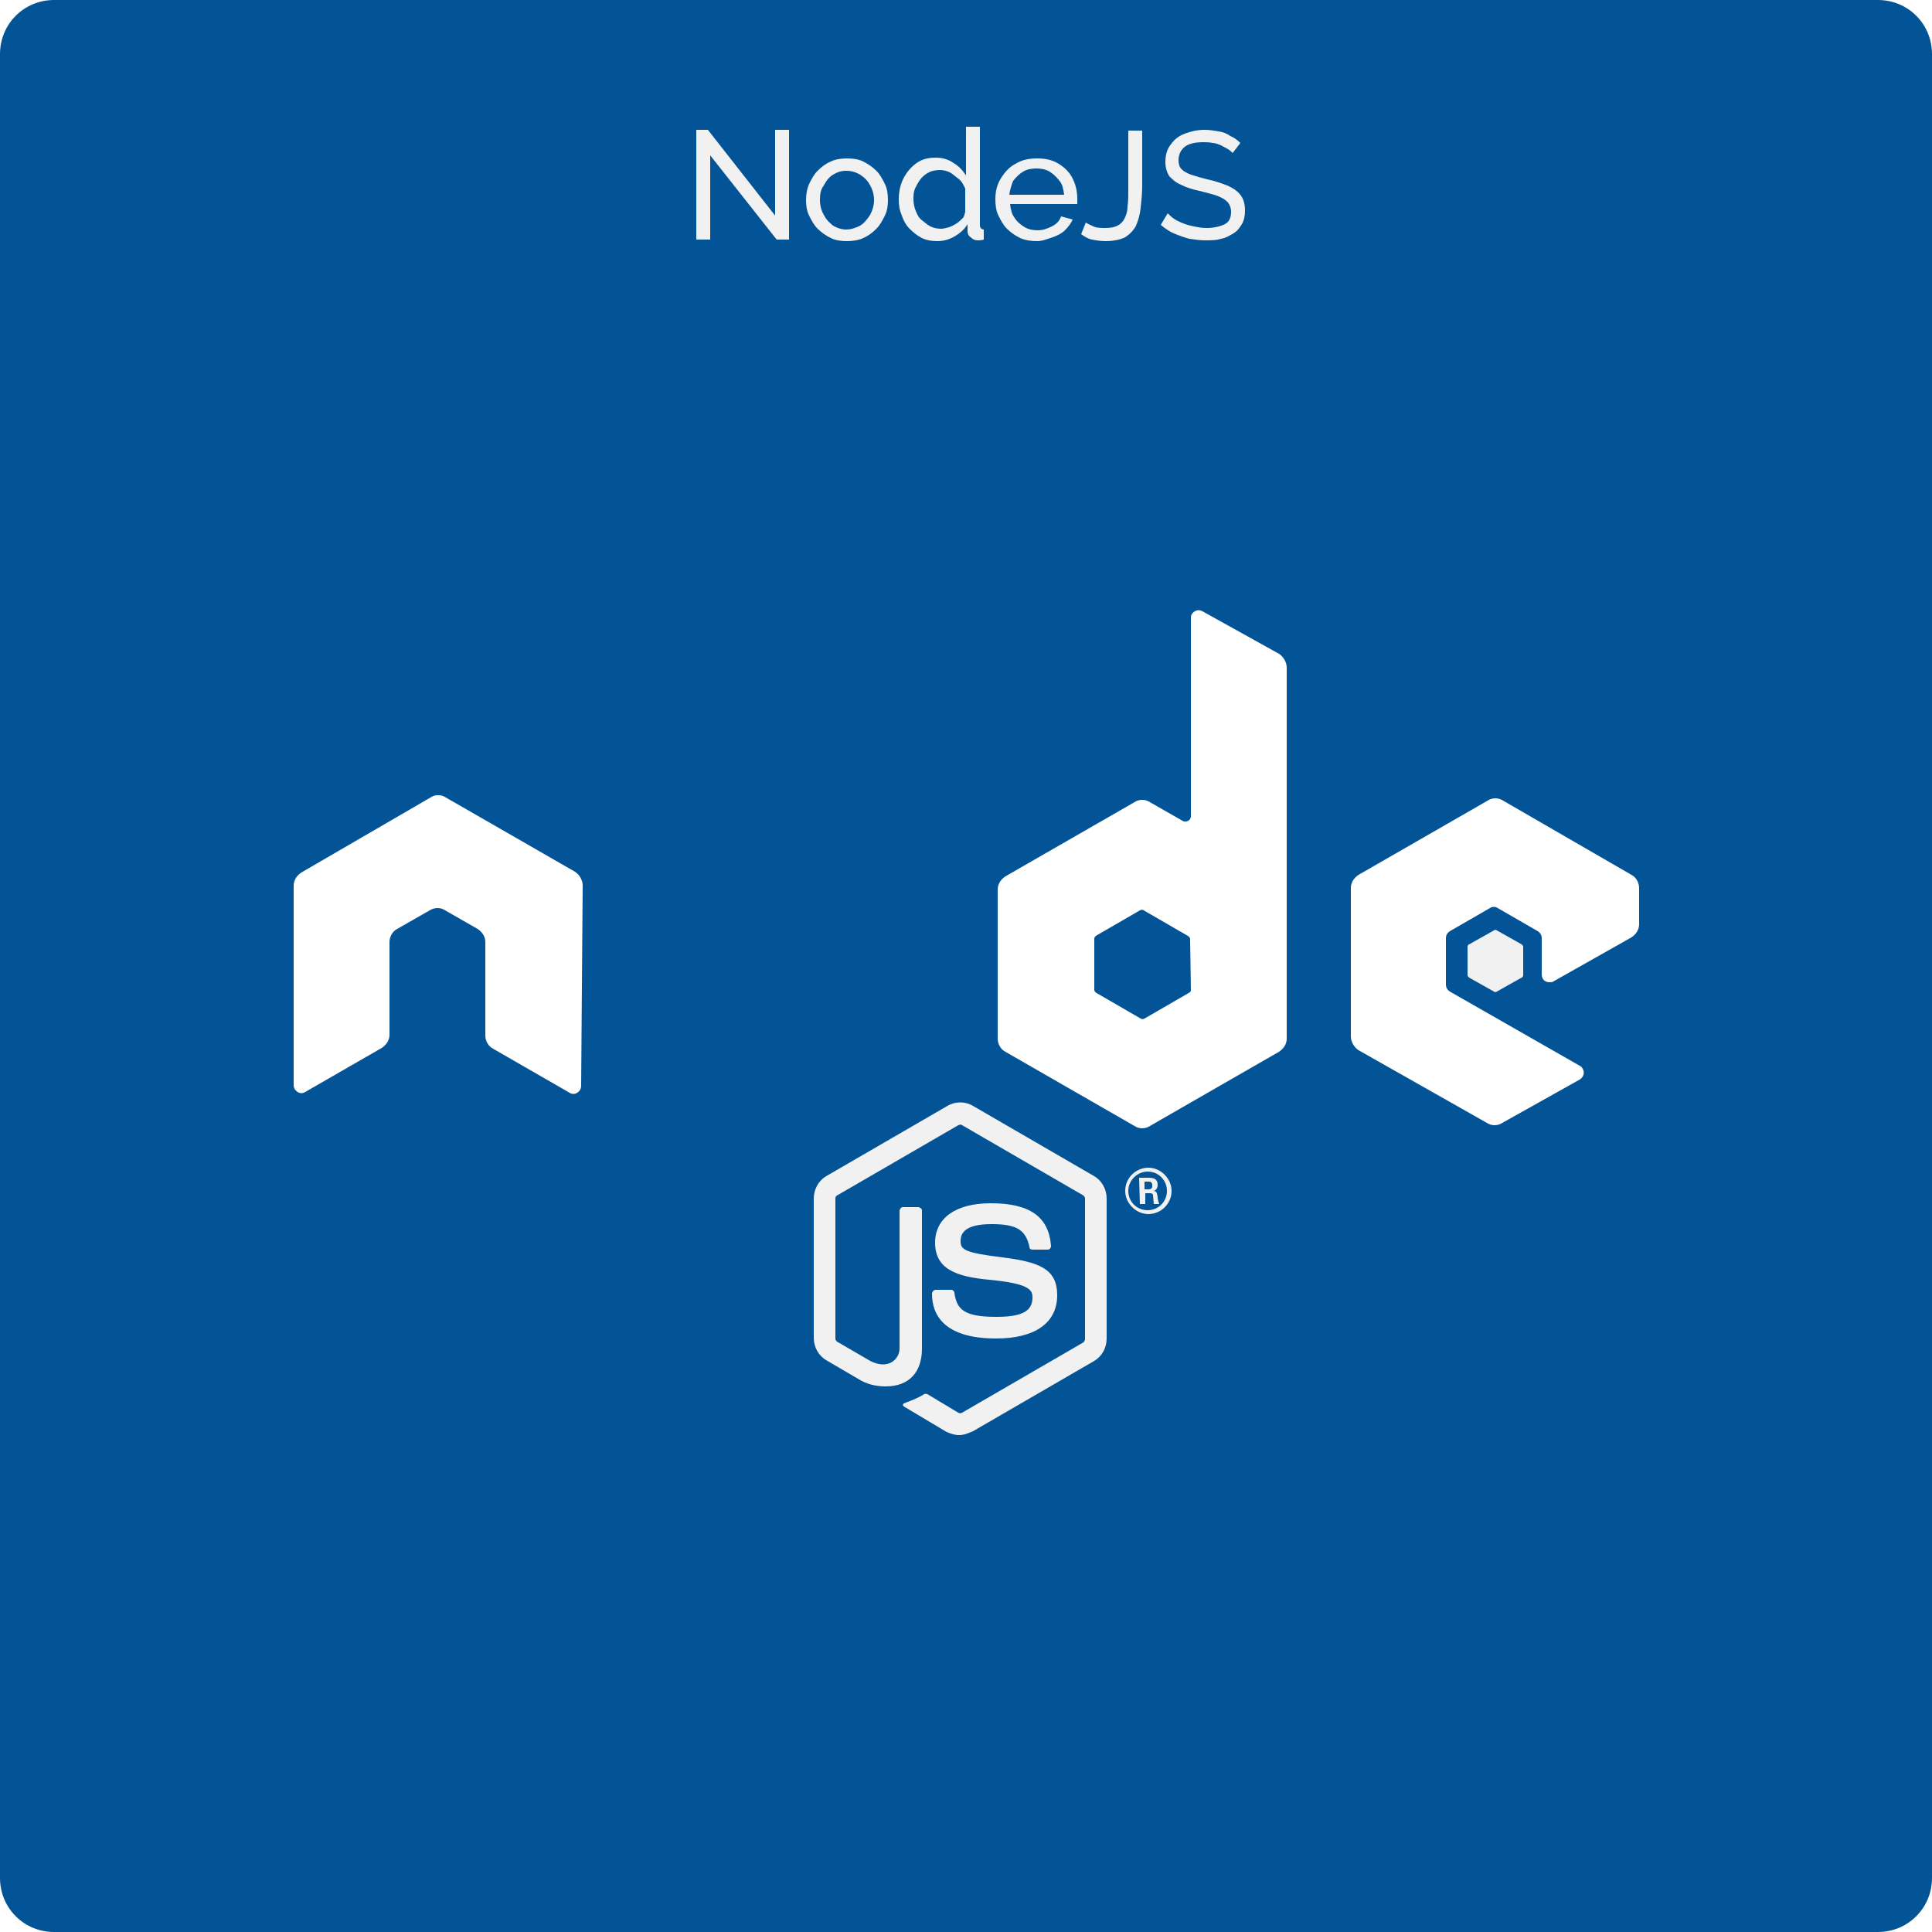 <?xml version="1.0" encoding="utf-8"?>
<!-- Generator: Adobe Illustrator 26.0.1, SVG Export Plug-In . SVG Version: 6.00 Build 0)  -->
<svg version="1.1" id="Layer_1" xmlns="http://www.w3.org/2000/svg" xmlns:xlink="http://www.w3.org/1999/xlink" x="0px" y="0px"
	 viewBox="0 0 250 250" style="enable-background:new 0 0 250 250;" xml:space="preserve">
<rect x="0" y="0" width="250" height="250" fill="#808080" stroke="none"/>
<style type="text/css">
	.st0{clip-path:url(#SVGID_00000112626916463133248340000007761486694571365521_);}
	.st1{fill:#FFFFFF;}
	.st2{fill:#035397;}
	.st3{enable-background:new    ;}
	.st4{fill:#F1F1F1;}
	.st5{fill-rule:evenodd;clip-rule:evenodd;fill:#FFFFFF;}
	.st6{fill-rule:evenodd;clip-rule:evenodd;fill:#F1F1F1;}
	.st7{clip-path:url(#SVGID_00000055683015352632639960000015874968838645010824_);}
	.st8{clip-path:url(#SVGID_00000083066523604250731140000001167496540187031482_);}
	.st9{clip-path:url(#SVGID_00000109719015834788826200000018400803465080408981_);}
</style>
<g>
	<defs>
		<rect id="SVGID_1_" y="0" width="250" height="250"/>
	</defs>
	<clipPath id="SVGID_00000121987246656021173130000007589404388457734811_">
		<use xlink:href="#SVGID_1_"  style="overflow:visible;"/>
	</clipPath>
	<g id="NodeJS" style="clip-path:url(#SVGID_00000121987246656021173130000007589404388457734811_);">
		<rect y="0" class="st1" width="250" height="250"/>
		<g id="Group_254">
			<path id="Rectangle_1" class="st2" d="M7,0h236c3.9,0,7,3.1,7,7v236c0,3.9-3.1,7-7,7H7c-3.9,0-7-3.1-7-7V7C0,3.1,3.1,0,7,0z"/>
			<g class="st3">
				<path class="st4" d="M91.9,20.1V31h-1.8V16.8h1.5l8.7,11.1V16.8h1.8V31h-1.6L91.9,20.1z"/>
				<path class="st4" d="M109.6,31.2c-0.8,0-1.5-0.1-2.1-0.4c-0.6-0.3-1.2-0.7-1.7-1.2c-0.5-0.5-0.8-1.1-1.1-1.7
					c-0.3-0.6-0.4-1.3-0.4-2c0-0.7,0.1-1.4,0.4-2.1c0.3-0.6,0.6-1.2,1.1-1.7c0.5-0.5,1-0.9,1.7-1.2c0.6-0.3,1.4-0.4,2.1-0.4
					c0.8,0,1.5,0.1,2.1,0.4c0.6,0.3,1.2,0.7,1.7,1.2c0.5,0.5,0.8,1.1,1.1,1.7s0.4,1.3,0.4,2.1c0,0.7-0.1,1.4-0.4,2s-0.6,1.2-1.1,1.7
					s-1,0.9-1.7,1.2C111.1,31.1,110.3,31.2,109.6,31.2z M106.1,25.9c0,0.7,0.2,1.4,0.5,1.9c0.3,0.6,0.7,1,1.2,1.4
					c0.5,0.3,1.1,0.5,1.7,0.5s1.2-0.2,1.8-0.5c0.5-0.3,0.9-0.8,1.3-1.4c0.3-0.6,0.5-1.2,0.5-1.9s-0.2-1.4-0.5-1.9
					c-0.3-0.6-0.7-1-1.3-1.4c-0.5-0.3-1.1-0.5-1.8-0.5s-1.2,0.2-1.7,0.5c-0.5,0.3-0.9,0.8-1.2,1.4C106.2,24.5,106.1,25.1,106.1,25.9
					z"/>
				<path class="st4" d="M116.3,25.8c0-1,0.2-1.9,0.6-2.7c0.4-0.8,1-1.5,1.7-2c0.7-0.5,1.5-0.7,2.5-0.7c0.8,0,1.6,0.2,2.3,0.7
					c0.7,0.4,1.2,1,1.6,1.6v-6.3h1.8V29c0,0.2,0,0.4,0.1,0.5c0.1,0.1,0.2,0.2,0.4,0.2V31c-0.3,0.1-0.6,0.1-0.8,0.1
					c-0.3,0-0.6-0.1-0.9-0.4c-0.3-0.2-0.4-0.5-0.4-0.8V29c-0.4,0.7-1,1.2-1.7,1.6s-1.4,0.6-2.2,0.6c-0.7,0-1.4-0.1-2-0.4
					c-0.6-0.3-1.1-0.7-1.6-1.2s-0.8-1.1-1-1.7C116.4,27.2,116.3,26.6,116.3,25.8z M124.9,27.4v-3c-0.2-0.4-0.4-0.9-0.8-1.2
					s-0.8-0.7-1.2-0.9c-0.4-0.2-0.9-0.3-1.3-0.3c-0.5,0-1,0.1-1.4,0.3c-0.4,0.2-0.8,0.5-1.1,0.9c-0.3,0.4-0.5,0.8-0.7,1.2
					c-0.2,0.5-0.2,0.9-0.2,1.4c0,0.5,0.1,1,0.3,1.5c0.2,0.5,0.4,0.9,0.8,1.2s0.7,0.6,1.1,0.8c0.4,0.2,0.9,0.3,1.4,0.3
					c0.3,0,0.6-0.1,1-0.2c0.3-0.1,0.7-0.3,1-0.5c0.3-0.2,0.6-0.5,0.8-0.7S124.8,27.7,124.9,27.4z"/>
				<path class="st4" d="M134.2,31.2c-0.8,0-1.5-0.1-2.2-0.4c-0.6-0.3-1.2-0.7-1.7-1.2c-0.5-0.5-0.8-1.1-1.1-1.7
					c-0.3-0.6-0.4-1.3-0.4-2.1c0-1,0.2-1.9,0.7-2.7c0.5-0.8,1.1-1.5,1.9-1.9c0.8-0.5,1.7-0.7,2.8-0.7c1.1,0,2,0.2,2.8,0.7
					s1.4,1.1,1.8,1.9c0.4,0.8,0.6,1.7,0.6,2.6c0,0.1,0,0.3,0,0.4s0,0.2,0,0.3h-8.7c0.1,0.7,0.2,1.3,0.6,1.8c0.3,0.5,0.8,0.9,1.3,1.2
					c0.5,0.3,1.1,0.4,1.7,0.4c0.6,0,1.2-0.2,1.8-0.5c0.6-0.3,1-0.7,1.2-1.3l1.5,0.4c-0.2,0.5-0.6,1-1,1.4c-0.4,0.4-1,0.7-1.6,0.9
					S134.9,31.2,134.2,31.2z M130.6,25.2h7.1c-0.1-0.7-0.2-1.3-0.6-1.8s-0.8-0.9-1.3-1.2c-0.5-0.3-1.1-0.4-1.7-0.4
					c-0.6,0-1.2,0.1-1.7,0.4c-0.5,0.3-0.9,0.7-1.3,1.2C130.9,23.9,130.7,24.5,130.6,25.2z"/>
				<path class="st4" d="M140.5,28.8c0.3,0.2,0.6,0.3,1,0.5c0.4,0.2,1,0.2,1.6,0.2c0.6,0,1.1-0.1,1.5-0.3c0.4-0.2,0.7-0.5,0.9-0.9
					c0.2-0.4,0.4-0.9,0.4-1.6c0.1-0.6,0.1-1.4,0.1-2.3v-7.5h1.8V24c0,1-0.1,2-0.2,2.9s-0.3,1.6-0.6,2.3c-0.3,0.6-0.8,1.1-1.4,1.5
					c-0.6,0.3-1.5,0.5-2.5,0.5c-0.7,0-1.3-0.1-1.8-0.2c-0.5-0.1-1-0.4-1.4-0.7L140.5,28.8z"/>
				<path class="st4" d="M159.5,19.8c-0.2-0.2-0.4-0.4-0.6-0.5c-0.3-0.2-0.6-0.3-0.9-0.5c-0.3-0.1-0.7-0.3-1.1-0.3
					c-0.4-0.1-0.8-0.1-1.2-0.1c-1.1,0-1.9,0.2-2.4,0.6s-0.8,1-0.8,1.7c0,0.5,0.1,0.9,0.4,1.2c0.3,0.3,0.7,0.5,1.2,0.7
					c0.6,0.2,1.3,0.4,2.1,0.6c1,0.2,1.8,0.5,2.6,0.8c0.7,0.3,1.3,0.7,1.7,1.2c0.4,0.5,0.6,1.2,0.6,2c0,0.7-0.1,1.3-0.4,1.8
					c-0.3,0.5-0.6,0.9-1.1,1.2c-0.5,0.3-1,0.6-1.6,0.7c-0.6,0.2-1.3,0.2-2,0.2c-0.7,0-1.4-0.1-2.1-0.2c-0.7-0.2-1.3-0.4-2-0.7
					s-1.2-0.7-1.7-1.1l0.9-1.5c0.2,0.2,0.5,0.5,0.8,0.7s0.7,0.4,1.2,0.6s0.9,0.3,1.4,0.4c0.5,0.1,1,0.2,1.6,0.2c1,0,1.8-0.2,2.4-0.5
					s0.8-0.9,0.8-1.6c0-0.5-0.2-1-0.5-1.3c-0.3-0.3-0.8-0.6-1.4-0.8c-0.6-0.2-1.4-0.4-2.2-0.6c-1-0.2-1.8-0.5-2.4-0.8
					c-0.7-0.3-1.1-0.7-1.5-1.1c-0.3-0.5-0.5-1.1-0.5-1.8c0-0.9,0.2-1.7,0.7-2.3c0.4-0.6,1-1.1,1.8-1.4s1.6-0.5,2.6-0.5
					c0.6,0,1.2,0.1,1.8,0.2c0.6,0.1,1.1,0.3,1.5,0.6c0.5,0.2,0.9,0.5,1.3,0.9L159.5,19.8z"/>
			</g>
		</g>
		<g id="NodeJS_logo" transform="translate(38 79)">
			<path id="Path_320" class="st4" d="M86.1,106.7c-0.6,0-1.1-0.2-1.6-0.4l-5.2-3.1c-0.8-0.4-0.4-0.6-0.1-0.7
				c0.8-0.3,1.6-0.6,2.4-1.1c0.1-0.1,0.3,0,0.4,0l4,2.4c0.2,0.1,0.3,0.1,0.5,0l15.7-9.1c0.1-0.1,0.2-0.3,0.2-0.4V76.1
				c0-0.2-0.1-0.3-0.2-0.4l-15.7-9.1c-0.1-0.1-0.3-0.1-0.5,0l-15.7,9.1c-0.2,0.1-0.2,0.3-0.2,0.4v18.1c0,0.2,0.1,0.3,0.2,0.4
				l4.3,2.5c2.3,1.2,3.8-0.2,3.8-1.6V77.7c0-0.2,0.2-0.5,0.4-0.5c0,0,0,0,0,0h2c0.2,0,0.5,0.2,0.5,0.4c0,0,0,0,0,0v17.9
				c0,3.1-1.7,4.9-4.7,4.9c-1.3,0-2.5-0.3-3.6-1l-4.1-2.4c-1-0.6-1.6-1.7-1.6-2.9V76.1c0-1.2,0.6-2.3,1.6-2.9l15.7-9.1
				c1-0.6,2.3-0.6,3.3,0l15.7,9.1c1,0.6,1.6,1.7,1.6,2.9v18.1c0,1.2-0.6,2.3-1.6,2.9l-15.7,9.1C87.2,106.5,86.7,106.7,86.1,106.7"/>
			<path id="Path_321" class="st4" d="M90.9,94.2c-6.9,0-8.3-3.2-8.3-5.8c0-0.2,0.2-0.5,0.5-0.5c0,0,0,0,0,0h2
				c0.2,0,0.4,0.2,0.4,0.4c0.3,2.1,1.2,3.1,5.4,3.1c3.3,0,4.7-0.7,4.7-2.5c0-1-0.4-1.8-5.6-2.3c-4.3-0.4-7-1.4-7-4.8
				c0-3.2,2.7-5.1,7.2-5.1c5,0,7.5,1.7,7.8,5.5c0,0.3-0.2,0.5-0.4,0.5c0,0,0,0,0,0h-2c-0.2,0-0.4-0.1-0.4-0.4
				c-0.5-2.2-1.7-2.9-4.9-2.9c-3.6,0-4,1.3-4,2.2c0,1.1,0.5,1.5,5.4,2.1c4.8,0.6,7.1,1.5,7.1,4.9C98.8,92.2,95.9,94.2,90.9,94.2
				 M110.1,74.9h0.5c0.3,0,0.5-0.1,0.5-0.4c0,0,0-0.1,0-0.1c0-0.5-0.3-0.5-0.5-0.5h-0.5V74.9z M109.4,73.4h1.2c0.4,0,1.2,0,1.2,0.9
				c0,0.4-0.2,0.8-0.6,0.8c0.5,0,0.5,0.3,0.6,0.8c0,0.3,0.1,0.6,0.2,0.9h-0.7c0-0.2-0.1-1-0.1-1.1c0-0.2-0.1-0.3-0.4-0.3h-0.6v1.4
				h-0.7L109.4,73.4z M108,75.1c0,1.4,1.1,2.5,2.5,2.5c1.4,0,2.5-1.1,2.5-2.5s-1.1-2.5-2.5-2.5c0,0,0,0,0,0
				C109.2,72.6,108,73.7,108,75.1 M113.6,75.1c0,1.7-1.4,3-3,3s-3-1.4-3-3c0-1.7,1.4-3,3-3C112.2,72.1,113.6,73.5,113.6,75.1"/>
			<path id="Path_322" class="st5" d="M37.4,35.6c0-0.7-0.4-1.4-1-1.8l-16.7-9.6c-0.3-0.2-0.6-0.3-0.9-0.3h-0.2
				c-0.3,0-0.6,0.1-0.9,0.3L1,33.9c-0.6,0.4-1,1-1,1.7l0,25.8c0,0.4,0.2,0.7,0.5,0.9c0.3,0.2,0.7,0.2,1,0l9.9-5.7c0.6-0.4,1-1,1-1.7
				V42.9c0-0.7,0.4-1.4,1-1.7l4.2-2.4c0.3-0.2,0.7-0.3,1-0.3c0.4,0,0.7,0.1,1,0.3l4.2,2.4c0.6,0.4,1,1,1,1.7v12.1
				c0,0.7,0.4,1.4,1,1.7l9.9,5.7c0.3,0.2,0.7,0.2,1,0c0.3-0.2,0.5-0.5,0.5-0.9L37.4,35.6z M116.1,49.1c0,0.2-0.1,0.3-0.3,0.4
				l-5.7,3.3c-0.2,0.1-0.3,0.1-0.5,0l-5.7-3.3c-0.2-0.1-0.3-0.3-0.3-0.4v-6.6c0-0.2,0.1-0.3,0.2-0.4l5.7-3.3c0.2-0.1,0.4-0.1,0.5,0
				l5.7,3.3c0.2,0.1,0.3,0.3,0.3,0.4L116.1,49.1z M117.6,0.1c-0.5-0.3-1.1-0.1-1.4,0.4c-0.1,0.2-0.1,0.3-0.1,0.5v25.6
				c0,0.4-0.3,0.7-0.7,0.7c-0.1,0-0.3,0-0.4-0.1l-4.2-2.4c-0.6-0.4-1.4-0.4-2,0l-16.7,9.6c-0.6,0.4-1,1-1,1.7v19.3
				c0,0.7,0.4,1.4,1,1.7l16.7,9.6c0.6,0.4,1.4,0.4,2,0l16.7-9.6c0.6-0.4,1-1,1-1.7v-48c0-0.7-0.4-1.4-1-1.8L117.6,0.1z M173.1,42.3
				c0.6-0.4,1-1,1-1.7v-4.7c0-0.7-0.4-1.4-1-1.7l-16.6-9.6c-0.6-0.4-1.4-0.4-2,0l-16.7,9.6c-0.6,0.4-1,1-1,1.7v19.2
				c0,0.7,0.4,1.4,1,1.8l16.6,9.4c0.6,0.4,1.4,0.4,2,0l10-5.6c0.5-0.3,0.7-0.9,0.4-1.4c-0.1-0.2-0.2-0.3-0.4-0.4l-16.8-9.6
				c-0.3-0.2-0.5-0.5-0.5-0.9v-6c0-0.4,0.2-0.7,0.5-0.9l5.2-3c0.3-0.2,0.7-0.2,1,0l5.2,3c0.3,0.2,0.5,0.5,0.5,0.9v4.7
				c0,0.6,0.4,1,1,1c0.2,0,0.4,0,0.5-0.1L173.1,42.3z"/>
			<path id="Path_323" class="st6" d="M155.3,41.4c0.1-0.1,0.3-0.1,0.4,0l3.2,1.8c0.1,0.1,0.2,0.2,0.2,0.3v3.7
				c0,0.1-0.1,0.3-0.2,0.3l-3.2,1.8c-0.1,0.1-0.3,0.1-0.4,0l-3.2-1.8c-0.1-0.1-0.2-0.2-0.2-0.3v-3.7c0-0.1,0.1-0.3,0.2-0.3
				L155.3,41.4z"/>
			<g>
				<defs>
					<path id="SVGID_00000108289930232631849520000001748398102907634855_" d="M63.3,24.6l-16.6,9.6c-0.6,0.4-1,1-1,1.7v19.2
						c0,0.7,0.4,1.4,1,1.7l16.6,9.6c0.6,0.4,1.4,0.4,2,0l16.6-9.6c0.6-0.4,1-1,1-1.7V35.9c0-0.7-0.4-1.4-1-1.7l-16.6-9.6
						C64.7,24.3,63.9,24.3,63.3,24.6"/>
				</defs>
				<clipPath id="SVGID_00000067951551475044820410000000879650108845399466_">
					<use xlink:href="#SVGID_00000108289930232631849520000001748398102907634855_"  style="overflow:visible;"/>
				</clipPath>
				
					<g id="Group_257" transform="translate(45.685 24.372)" style="clip-path:url(#SVGID_00000067951551475044820410000000879650108845399466_);">
					<path id="Path_324" class="st4" d="M53.9,8.2L7.2-14.7l-24,48.9L30,57.1L53.9,8.2z"/>
				</g>
			</g>
			<g>
				<defs>
					<path id="SVGID_00000145776215262479711010000012406851928356060302_" d="M46.1,56.3c0.2,0.2,0.4,0.4,0.6,0.5l14.2,8.2l2.4,1.4
						c0.3,0.2,0.8,0.3,1.2,0.3c0.1,0,0.3,0,0.4-0.1l17.5-32c-0.1-0.1-0.3-0.3-0.5-0.4L71,27.9l-5.7-3.3c-0.2-0.1-0.3-0.2-0.5-0.2
						L46.1,56.3z"/>
				</defs>
				<clipPath id="SVGID_00000037667877651929372910000014879252382877162630_">
					<use xlink:href="#SVGID_00000145776215262479711010000012406851928356060302_"  style="overflow:visible;"/>
				</clipPath>
				
					<g id="Group_258" transform="translate(46.096 24.429)" style="clip-path:url(#SVGID_00000037667877651929372910000014879252382877162630_);">
					<path id="Path_326" class="st4" d="M-20.2,14.9l33,44.7l43.6-32.2l-33-44.7L-20.2,14.9z"/>
				</g>
			</g>
			<g>
				<defs>
					<path id="SVGID_00000147904792157231696950000008219554191715883703_" d="M64.1,24.4c-0.3,0-0.6,0.1-0.8,0.3l-16.5,9.5
						l17.8,32.5c0.3,0,0.5-0.1,0.7-0.2l16.6-9.6c0.5-0.3,0.9-0.8,1-1.4L64.7,24.4c-0.1,0-0.3,0-0.4,0C64.2,24.4,64.1,24.4,64.1,24.4
						"/>
				</defs>
				<clipPath id="SVGID_00000158029722165729865360000013840264385312351155_">
					<use xlink:href="#SVGID_00000147904792157231696950000008219554191715883703_"  style="overflow:visible;"/>
				</clipPath>
				
					<g id="Group_259" transform="translate(46.735 24.375)" style="clip-path:url(#SVGID_00000158029722165729865360000013840264385312351155_);">
					<path id="Path_328" class="st4" d="M0,0v42.3h36.1V0H0z"/>
				</g>
			</g>
		</g>
	</g>
</g>
</svg>
